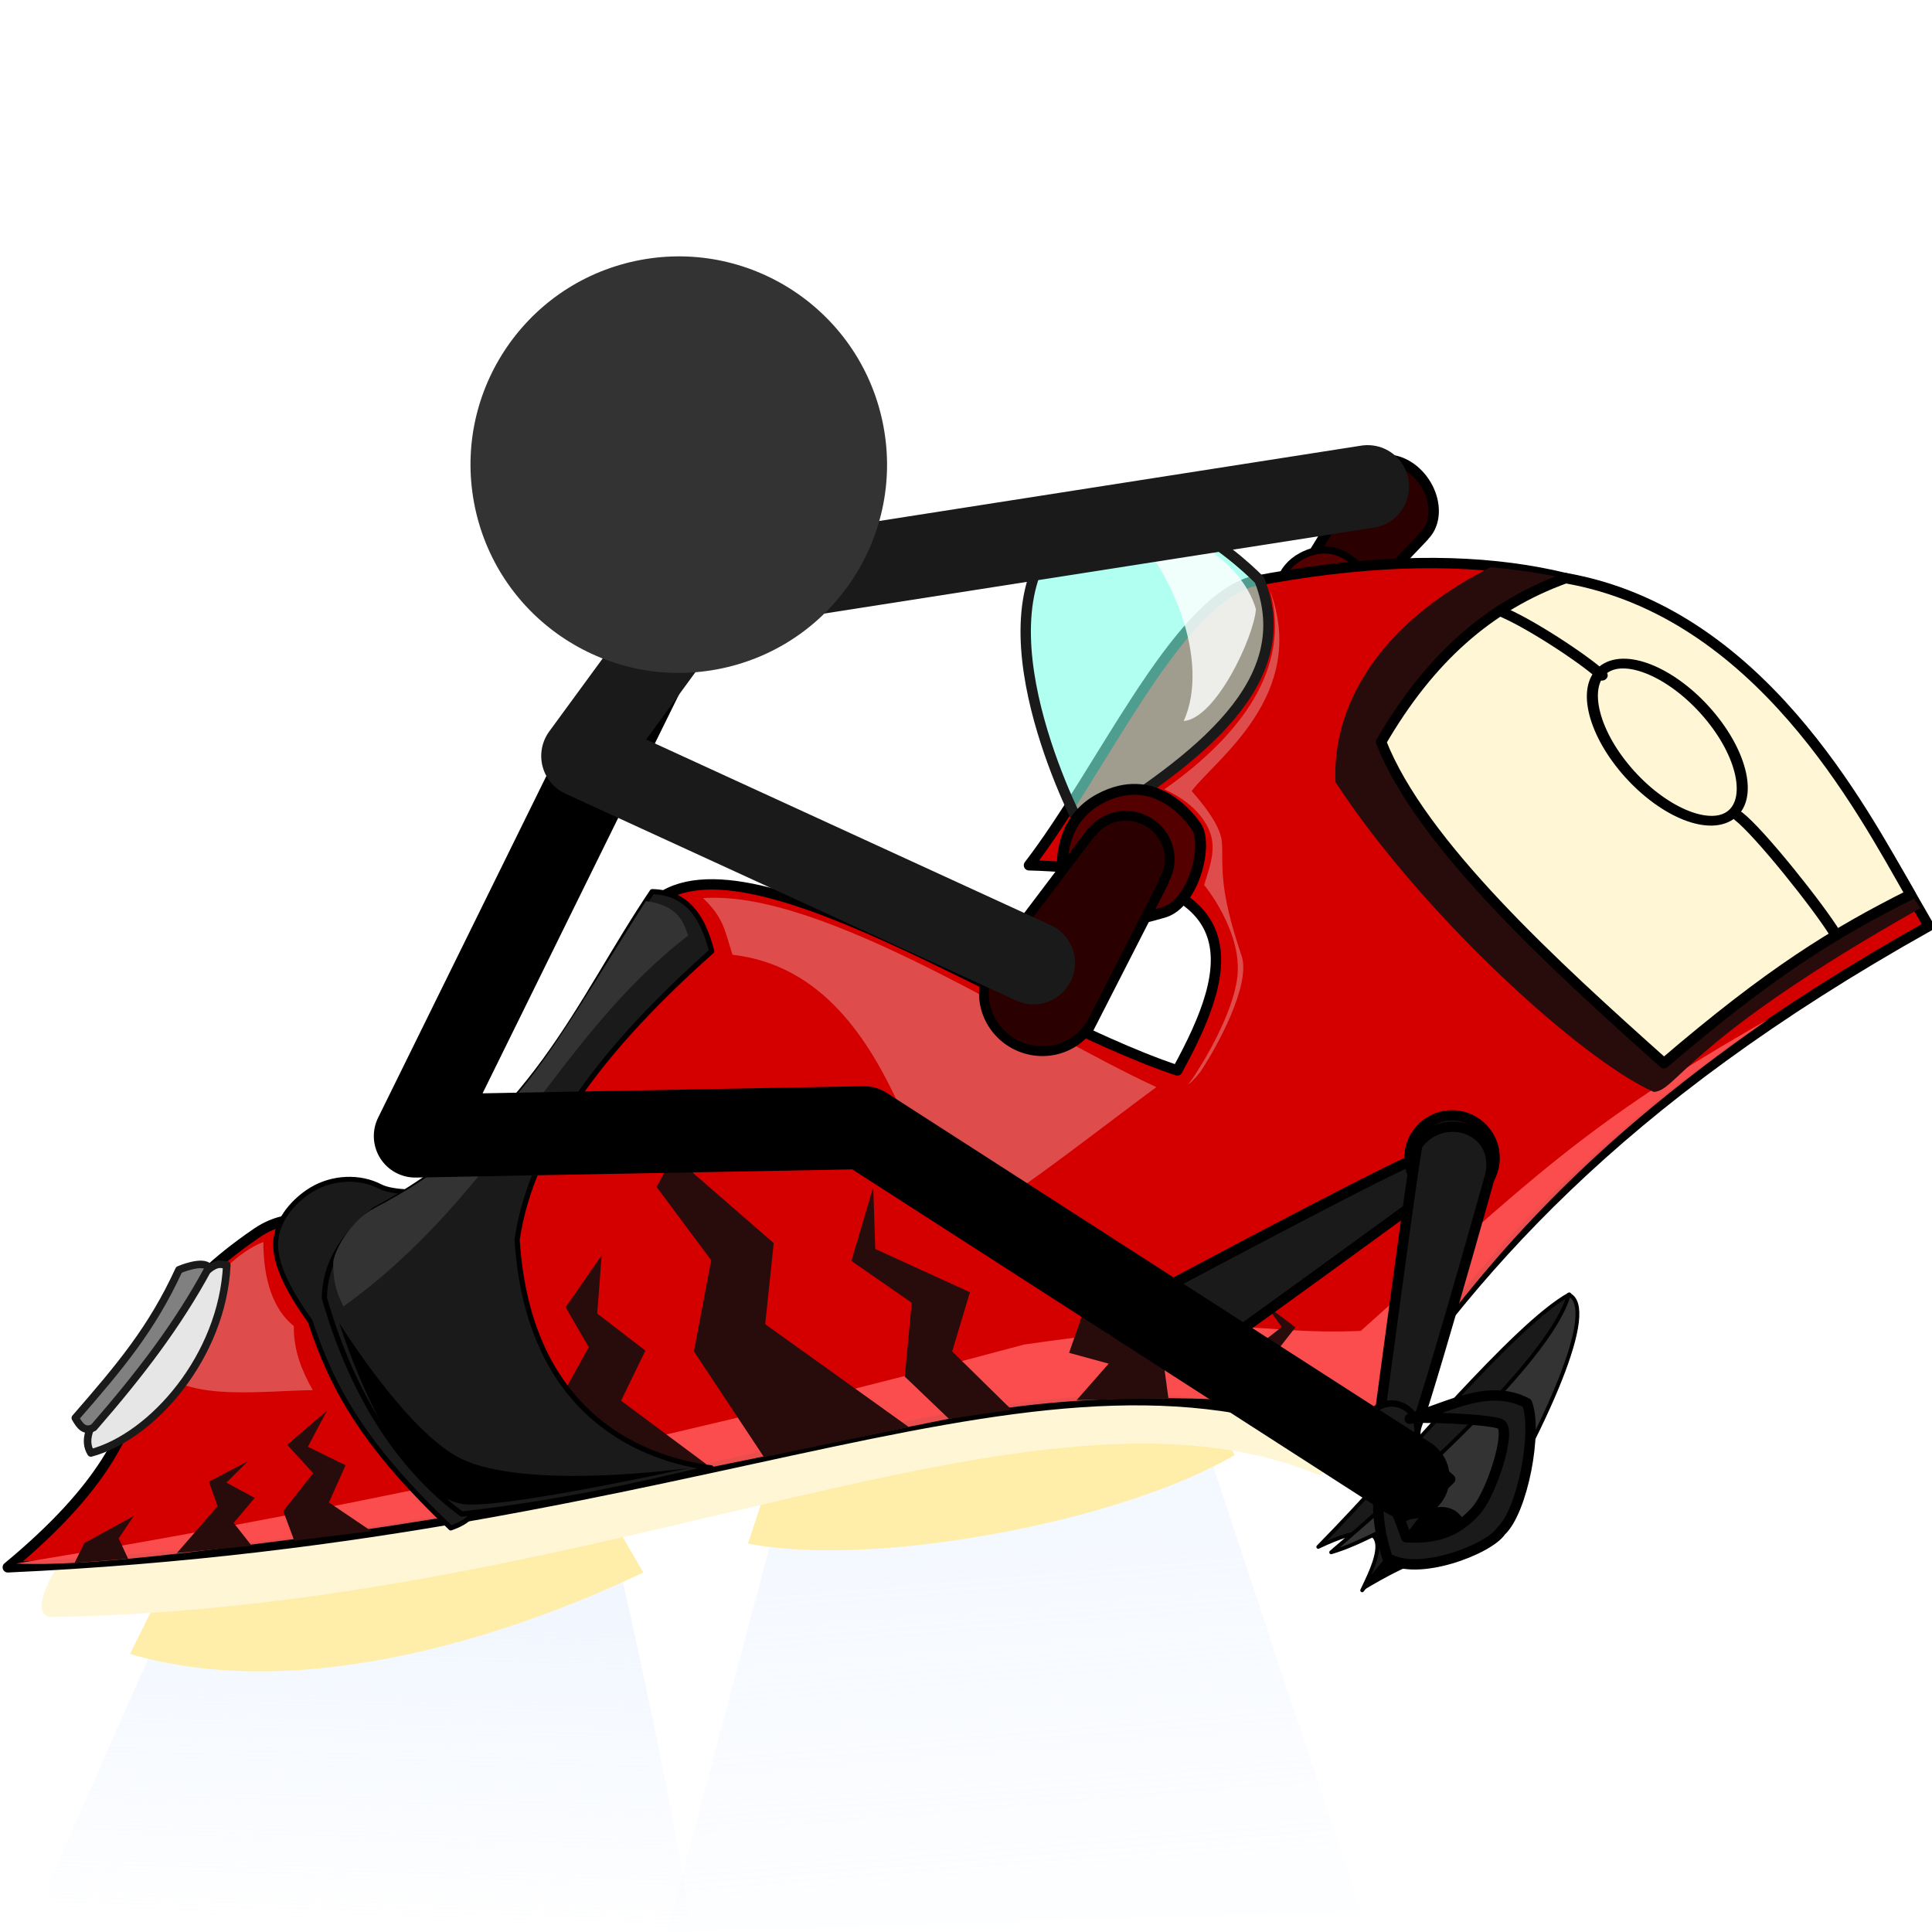 <?xml version="1.0" encoding="UTF-8" standalone="no"?>
<!-- Created with Inkscape (http://www.inkscape.org/) -->

<svg
   xmlns:dc="http://purl.org/dc/elements/1.1/"
   xmlns:cc="http://creativecommons.org/ns#"
   xmlns:rdf="http://www.w3.org/1999/02/22-rdf-syntax-ns#"
   xmlns:svg="http://www.w3.org/2000/svg"
   xmlns="http://www.w3.org/2000/svg"
   xmlns:xlink="http://www.w3.org/1999/xlink"
   xmlns:sodipodi="http://sodipodi.sourceforge.net/DTD/sodipodi-0.dtd"
   xmlns:inkscape="http://www.inkscape.org/namespaces/inkscape"
   width="256"
   height="256"
   viewBox="0 0 256 256"
   id="svg3723"
   version="1.1"
   inkscape:version="0.91 r"
   sodipodi:docname="bike.svg"
   inkscape:export-filename="/home/pgears/Documentos/1GAM/Planet-Rider/design/bike/bike.png"
   inkscape:export-xdpi="90"
   inkscape:export-ydpi="90">
  <defs
     id="defs3725">
    <linearGradient
       inkscape:collect="always"
       id="linearGradient4214">
      <stop
         style="stop-color:#d5e5ff;stop-opacity:0.266"
         offset="0"
         id="stop4216" />
      <stop
         style="stop-color:#d5e5ff;stop-opacity:0.039"
         offset="1"
         id="stop4218" />
    </linearGradient>
    <linearGradient
       inkscape:collect="always"
       id="linearGradient4206">
      <stop
         style="stop-color:#d5e5ff;stop-opacity:0.31"
         offset="0"
         id="stop4208" />
      <stop
         style="stop-color:#d5e5ff;stop-opacity:0;"
         offset="1"
         id="stop4210" />
    </linearGradient>
    <linearGradient
       inkscape:collect="always"
       xlink:href="#linearGradient4206"
       id="linearGradient4212"
       x1="50.594"
       y1="1011.243"
       x2="49.467"
       y2="1051.958"
       gradientUnits="userSpaceOnUse" />
    <linearGradient
       inkscape:collect="always"
       xlink:href="#linearGradient4214"
       id="linearGradient4220"
       x1="131.245"
       y1="997.685"
       x2="135.312"
       y2="1046.257"
       gradientUnits="userSpaceOnUse" />
  </defs>
  <sodipodi:namedview
     id="base"
     pagecolor="#ffffff"
     bordercolor="#666666"
     borderopacity="1.0"
     inkscape:pageopacity="0.0"
     inkscape:pageshadow="2"
     inkscape:zoom="1.979899"
     inkscape:cx="134.18139"
     inkscape:cy="98.284811"
     inkscape:document-units="px"
     inkscape:current-layer="layer1"
     showgrid="false"
     units="px"
     inkscape:window-width="1365"
     inkscape:window-height="715"
     inkscape:window-x="1"
     inkscape:window-y="0"
     inkscape:window-maximized="1" />
  <g
     inkscape:label="Capa 1"
     inkscape:groupmode="layer"
     id="layer1"
     transform="translate(0,-796.362)">
    <g
       id="g4210"
       inkscape:transform-center-x="74.751288"
       inkscape:transform-center-y="-17.67767"
       style="display:none">
      <path
         sodipodi:nodetypes="cccccccccccscccc"
         inkscape:connector-curvature="0"
         id="path4206"
         d="m 23.389,966.785 -21.192,-29.573 5.054,15.32 -34.921,-29.688 7.01,17.052 -49.987,-14.673 23.97,25.361 -89.394,-13.012 69.246,21.998 -25.563,5.19 45.308,9.591 c 0,0 -25.006,8.74 -22.978,9.326 2.028,0.587 56.656,-0.269 56.656,-0.269 l -11.217,6.584 36.268,-7.359 z"
         style="opacity:1;fill:#ffd42a;fill-opacity:0.911;fill-rule:nonzero;stroke:none;stroke-width:1;stroke-linecap:round;stroke-linejoin:round;stroke-miterlimit:4;stroke-dasharray:none;stroke-dashoffset:0;stroke-opacity:1" />
      <path
         style="opacity:1;fill:#ffeeaa;fill-opacity:0.911;fill-rule:nonzero;stroke:none;stroke-width:1;stroke-linecap:round;stroke-linejoin:round;stroke-miterlimit:4;stroke-dasharray:none;stroke-dashoffset:0;stroke-opacity:1"
         d="m 21.369,967.476 -15.956,-22.9 3.805,11.863 -26.293,-22.989 5.278,13.204 -37.637,-11.362 18.048,19.638 -67.309,-10.076 52.138,17.034 -19.247,4.019 34.114,7.427 c 0,0 -18.828,6.768 -17.301,7.222 1.527,0.454 42.658,-0.209 42.658,-0.209 l -8.446,5.098 27.308,-5.699 z"
         id="path4208"
         inkscape:connector-curvature="0"
         sodipodi:nodetypes="cccccccccccscccc" />
    </g>
    <path
       style="opacity:1;fill:url(#linearGradient4212);fill-opacity:1;fill-rule:nonzero;stroke:none;stroke-width:4;stroke-linecap:round;stroke-linejoin:round;stroke-miterlimit:4;stroke-dasharray:none;stroke-dashoffset:0;stroke-opacity:1"
       d="m 19.698,1015.997 c 0,0 -13.132,29.547 -13.385,30.557 -0.779,23.122 83.257,15.508 85.105,9.091 1.768,-3.03 -9.344,-51.77 -9.344,-51.77 z"
       id="path3398"
       inkscape:connector-curvature="0"
       sodipodi:nodetypes="ccccc" />
    <path
       style="opacity:1;fill:url(#linearGradient4220);fill-opacity:1;fill-rule:nonzero;stroke:none;stroke-width:4;stroke-linecap:round;stroke-linejoin:round;stroke-miterlimit:4;stroke-dasharray:none;stroke-dashoffset:0;stroke-opacity:1"
       d="m 102.025,1001.097 -13.637,51.265 91.924,-2.778 -20.203,-60.862 z"
       id="path4200"
       inkscape:connector-curvature="0" />
    <g
       id="g4764"
       transform="matrix(0.672,-0.143,0.143,0.672,-283.696,453.87)"
       inkscape:export-xdpi="90"
       inkscape:export-ydpi="90">
      <g
         transform="matrix(0.998,-0.058,0.058,0.998,39.803,-22.891)"
         id="g4394">
        <path
           inkscape:connector-curvature="0"
           id="circle4212"
           d="m 458.393,766.837 a 8.598,6.698 72.268 0 0 -2.801,0.832 l -0.043,-0.09 -0.648,0.607 a 8.598,6.698 72.268 0 0 -0.299,0.281 l -13.832,12.963 0.047,0.09 a 6.448,5.023 72.268 0 0 -1.854,3.227 6.448,5.023 72.268 0 0 3.918,8.174 6.448,5.023 72.268 0 0 3.896,-0.135 l 0.031,0.06 16.07,-9.682 -0.021,-0.045 a 8.598,6.698 72.268 0 0 3.301,-4.828 8.598,6.698 72.268 0 0 -5.225,-10.898 8.598,6.698 72.268 0 0 -2.541,-0.557 z"
           style="opacity:1;fill:#2b0000;fill-opacity:1;fill-rule:nonzero;stroke:#000000;stroke-width:2;stroke-linecap:round;stroke-linejoin:round;stroke-miterlimit:4;stroke-dasharray:none;stroke-dashoffset:0;stroke-opacity:1" />
        <path
           sodipodi:nodetypes="sssss"
           inkscape:connector-curvature="0"
           id="path4386"
           d="m 439.085,780.61 c 7.7,-1.762 10.461,5.186 10.975,6.659 0.923,2.648 -2.922,9.436 -6.905,9.495 -8.581,0.126 -12.102,-0.943 -11.468,-6.535 0.49,-4.322 2.587,-8.517 7.399,-9.618 z"
           style="opacity:1;fill:#550000;fill-opacity:1;fill-rule:nonzero;stroke:#000000;stroke-width:1.381;stroke-linecap:round;stroke-linejoin:round;stroke-miterlimit:4;stroke-dasharray:none;stroke-dashoffset:0;stroke-opacity:1" />
      </g>
      <path
         sodipodi:nodetypes="ccccc"
         inkscape:connector-curvature="0"
         id="path4323"
         d="m 276.525,867.761 -18.277,22.975 c 30.903,16.733 74.181,11.5 100.108,5.242 l -9.874,-30.128 z"
         style="opacity:1;fill:#ffeeaa;fill-opacity:1;fill-rule:nonzero;stroke:none;stroke-width:2;stroke-linecap:round;stroke-linejoin:round;stroke-miterlimit:4;stroke-dasharray:none;stroke-dashoffset:0;stroke-opacity:1" />
      <path
         style="opacity:1;fill:#ffeeaa;fill-opacity:1;fill-rule:nonzero;stroke:none;stroke-width:2;stroke-linecap:round;stroke-linejoin:round;stroke-miterlimit:4;stroke-dasharray:none;stroke-dashoffset:0;stroke-opacity:1"
         d="m 395.094,867.63 -15.846,27.099 c 22.789,9.716 71.179,10.884 95.383,2.829 l -11.348,-34.448 z"
         id="path4325"
         inkscape:connector-curvature="0"
         sodipodi:nodetypes="ccccc" />
      <path
         sodipodi:nodetypes="csccc"
         inkscape:connector-curvature="0"
         id="path4327"
         d="m 256.462,864.922 c -10.061,5.88 -16.02,14.829 -11.45,15.721 105.766,20.632 195.93,-9.408 244.498,23.952 3.917,1.521 3.469,-16.171 5.573,-25.109 z"
         style="opacity:1;fill:#fff6d5;fill-opacity:1;fill-rule:nonzero;stroke:none;stroke-width:6;stroke-linecap:round;stroke-linejoin:round;stroke-miterlimit:4;stroke-dasharray:none;stroke-dashoffset:0;stroke-opacity:1" />
      <path
         sodipodi:nodetypes="csscccccc"
         inkscape:connector-curvature="0"
         id="path3355"
         d="m 238.678,869.497 c 43.892,-22.995 23.043,-37.653 60.355,-53.06 17.626,-7.278 23.768,24.12 84.775,-43.578 17.883,-19.844 64.704,31.804 95.43,49.846 15.124,-17.546 23.064,-34.212 -19.748,-44.651 17.537,-14.926 37.701,-43.066 53.235,-44.569 86.325,1.693 99.623,47.269 114.069,92.154 -66.108,20.5 -100.864,46.943 -128.769,74.684 -53.981,-38.596 -123.466,-8.305 -259.349,-30.827 z"
         style="opacity:1;fill:#d40000;fill-opacity:1;fill-rule:nonzero;stroke:#000000;stroke-width:2;stroke-linecap:butt;stroke-linejoin:round;stroke-miterlimit:4;stroke-dasharray:none;stroke-dashoffset:0;stroke-opacity:1" />
      <path
         style="opacity:1;fill:#ff5555;fill-opacity:0.911;fill-rule:nonzero;stroke:none;stroke-width:1;stroke-linecap:round;stroke-linejoin:round;stroke-miterlimit:4;stroke-dasharray:none;stroke-dashoffset:0;stroke-opacity:1"
         d="m 240.393,869.122 c 72.517,3.364 137.701,2.424 198.9,-0.854 45.025,2.987 42.731,7.292 64.097,10.938 38.042,-21.703 50.614,-30.152 89.571,-42.481 -42.095,17.635 -65.639,36.054 -89.247,58.49 -22.643,-7.189 -45.519,-14.056 -72.094,-15.822 -44.888,-0.786 -91.299,0.064 -133.71,-3.385 -21.452,-1.791 -43.933,-3.355 -57.518,-6.885 z"
         id="path4214"
         inkscape:connector-curvature="0"
         sodipodi:nodetypes="cccccccc" />
      <path
         sodipodi:nodetypes="ccccc"
         inkscape:connector-curvature="0"
         id="path4559"
         d="m 558.544,740.353 c -24.226,6.437 -35.603,20.447 -37.89,34.318 11.054,28.611 35.318,62.329 47.589,71.213 4.411,0.785 8.053,-8.419 57.676,-23.963 -11.977,-30.131 -15.477,-65.54 -67.375,-81.568 z"
         style="opacity:1;fill:#280b0b;fill-opacity:1;fill-rule:nonzero;stroke:none;stroke-width:2;stroke-linecap:round;stroke-linejoin:round;stroke-miterlimit:4;stroke-dasharray:none;stroke-dashoffset:0;stroke-opacity:1" />
      <path
         sodipodi:nodetypes="ccccccccc"
         inkscape:connector-curvature="0"
         id="path4557"
         d="m 473.904,887.284 9.147,-3.69 -2.65,-4.274 8.242,-4.017 -2.041,-4.688 4.606,5.299 -4.223,3.532 4.652,3.905 -2.785,10.911"
         style="opacity:1;fill:#280b0b;fill-opacity:1;fill-rule:nonzero;stroke:none;stroke-width:2;stroke-linecap:round;stroke-linejoin:round;stroke-miterlimit:4;stroke-dasharray:none;stroke-dashoffset:0;stroke-opacity:1" />
      <path
         sodipodi:nodetypes="ccccc"
         inkscape:connector-curvature="0"
         id="path4159"
         d="m 572.265,745.433 c -15.695,2.165 -28.97,9.781 -41.394,23.495 3.474,20.947 23.824,49.251 40.453,71.967 23.597,-12.828 37.206,-17.747 53.299,-21.927 -5.824,-18.114 -17.267,-59.381 -52.358,-73.535 z"
         style="opacity:1;fill:#fff6d5;fill-opacity:1;fill-rule:nonzero;stroke:#000000;stroke-width:2;stroke-linecap:butt;stroke-linejoin:round;stroke-miterlimit:4;stroke-dasharray:none;stroke-dashoffset:0;stroke-opacity:1" />
      <g
         style="fill:#fff6d5"
         transform="matrix(1.578,-0.034,0.029,1.37,-226.88,-337.647)"
         id="g4248">
        <ellipse
           style="opacity:1;fill:#fff6d5;fill-opacity:1;fill-rule:nonzero;stroke:#000000;stroke-width:1.36;stroke-linecap:butt;stroke-linejoin:round;stroke-miterlimit:4;stroke-dasharray:none;stroke-dashoffset:0;stroke-opacity:1"
           id="path4157"
           cx="116.499"
           cy="960.711"
           rx="6.205"
           ry="13.237"
           transform="matrix(0.912,-0.409,0.409,0.912,0,0)" />
        <path
           style="opacity:1;fill:#fff6d5;fill-opacity:1;fill-rule:nonzero;stroke:#000000;stroke-width:1.36;stroke-linecap:round;stroke-linejoin:round;stroke-miterlimit:4;stroke-dasharray:none;stroke-dashoffset:0;stroke-opacity:1"
           d="m 482.866,805.107 c 2.961,2.331 8.709,9.278 10.42,12.213"
           id="path4167"
           inkscape:connector-curvature="0"
           sodipodi:nodetypes="cc" />
        <path
           style="opacity:1;fill:#fff6d5;fill-opacity:1;fill-rule:nonzero;stroke:#000000;stroke-width:1.36;stroke-linecap:round;stroke-linejoin:round;stroke-miterlimit:4;stroke-dasharray:none;stroke-dashoffset:0;stroke-opacity:1"
           d="m 505.572,840.957 c 2.038,2.87 7.037,15.051 8.206,19.178"
           id="path4169"
           inkscape:connector-curvature="0"
           sodipodi:nodetypes="cc" />
      </g>
      <path
         sodipodi:nodetypes="cssscccc"
         inkscape:connector-curvature="0"
         id="path4364"
         d="m 305.602,835.256 c -2.452,-5.705 -4.758,-12.276 -3.153,-16.941 1.615,-4.696 6.395,-7.093 8.766,-7.896 4.403,-1.492 9.557,-0.653 13.032,2.219 2.124,1.756 7.922,2.762 7.922,2.762 l -0.817,60.571 c -3.062,1.47 -2.426,3.229 -7.538,3.893 -12.945,-18.877 -16.718,-30.831 -18.212,-44.607 z"
         style="opacity:1;fill:#1a1a1a;fill-opacity:1;fill-rule:nonzero;stroke:#000000;stroke-width:0.948;stroke-linecap:round;stroke-linejoin:round;stroke-miterlimit:4;stroke-dasharray:none;stroke-dashoffset:0;stroke-opacity:1" />
      <path
         inkscape:connector-curvature="0"
         id="path4376"
         d="m 374.594,878.09 -13.537,-15.408 6.594,-8.475 -7.598,-8.921 3.171,-10.807 -8.877,8.354 2.764,8.441 -9.013,10.385 7.069,17.299"
         style="opacity:1;fill:#280b0b;fill-opacity:1;fill-rule:nonzero;stroke:none;stroke-width:1;stroke-linecap:round;stroke-linejoin:round;stroke-miterlimit:4;stroke-dasharray:none;stroke-dashoffset:0;stroke-opacity:1" />
      <path
         sodipodi:nodetypes="cccccccc"
         inkscape:connector-curvature="0"
         id="path4362"
         d="m 322.207,816.741 c 33.366,-9.56 46.478,-30.801 65.152,-48.834 6.631,1.572 8.549,6.939 8.835,13.621 -23.633,13.429 -41.581,28.447 -48.288,46.609 -5.056,34.39 15.833,46.809 27.437,50.825 -15.024,0.375 -30.464,0.488 -48.906,-1.292 -7.2,-8.128 -15.593,-22.426 -17.232,-46.332 1.452,-5.943 5.25,-10.669 13.001,-14.597 z"
         style="opacity:1;fill:#1a1a1a;fill-opacity:1;fill-rule:nonzero;stroke:#000000;stroke-width:1;stroke-linecap:round;stroke-linejoin:round;stroke-miterlimit:4;stroke-dasharray:none;stroke-dashoffset:0;stroke-opacity:1" />
      <path
         sodipodi:nodetypes="ccccsc"
         inkscape:connector-curvature="0"
         id="path4366"
         d="m 312.309,825.003 c -0.981,4.588 -0.346,6.557 0.147,8.756 33.882,-14.825 51.24,-42.487 79.936,-56.126 -0.387,-2.631 -0.57,-6.062 -6.618,-8.204 -25.244,25.673 -35.144,39.084 -63.617,47.06 -4.839,1.355 -9.135,6.268 -9.848,8.514 z"
         style="opacity:1;fill:#333333;fill-opacity:1;fill-rule:nonzero;stroke:none;stroke-width:1;stroke-linecap:round;stroke-linejoin:round;stroke-miterlimit:4;stroke-dasharray:none;stroke-dashoffset:0;stroke-opacity:1" />
      <path
         sodipodi:nodetypes="cscsc"
         inkscape:connector-curvature="0"
         id="path4368"
         d="m 311.017,836.704 c 0,0 2.892,33.231 15.664,38.984 6.098,2.746 44.407,2.416 44.407,2.416 0,0 -31.472,-2.204 -42.573,-10.928 -9.172,-7.209 -17.499,-30.471 -17.499,-30.471 z"
         style="opacity:1;fill:#000000;fill-opacity:1;fill-rule:nonzero;stroke:none;stroke-width:1;stroke-linecap:round;stroke-linejoin:round;stroke-miterlimit:4;stroke-dasharray:none;stroke-dashoffset:0;stroke-opacity:1" />
      <path
         inkscape:connector-curvature="0"
         id="path4374"
         d="m 422.174,879.263 -6.633,-9.736 4.271,-13.653 -9.702,-10.317 7.088,-13.057 -2.104,11.757 16.121,11.971 -5.721,10.448 8.868,13.401"
         style="opacity:1;fill:#280b0b;fill-opacity:1;fill-rule:nonzero;stroke:none;stroke-width:1;stroke-linecap:round;stroke-linejoin:round;stroke-miterlimit:4;stroke-dasharray:none;stroke-dashoffset:0;stroke-opacity:1" />
      <path
         sodipodi:nodetypes="ccscc"
         inkscape:connector-curvature="0"
         id="path4370"
         d="m 396.691,771.17 c 3.065,4.461 2.804,6.893 3.279,11.861 33.196,11.149 23.252,64.199 34.843,59.696 14.624,-5.681 26.216,-11.531 39.803,-17.712 -21.109,-15.768 -54.873,-50.679 -77.925,-53.845 z"
         style="opacity:1;fill:#f4d7d7;fill-opacity:0.353;fill-rule:nonzero;stroke:none;stroke-width:1;stroke-linecap:round;stroke-linejoin:round;stroke-miterlimit:4;stroke-dasharray:none;stroke-dashoffset:0;stroke-opacity:1" />
      <path
         sodipodi:nodetypes="ccccccccc"
         inkscape:connector-curvature="0"
         id="path4372"
         d="m 385.749,879.073 -8.974,-22.775 6.918,-16.497 -7.364,-16.031 12.075,-13.933 -4.628,12.788 12.397,16.456 -4.861,14.948 22.956,25.17"
         style="opacity:1;fill:#280b0b;fill-opacity:1;fill-rule:nonzero;stroke:none;stroke-width:1;stroke-linecap:round;stroke-linejoin:round;stroke-miterlimit:4;stroke-dasharray:none;stroke-dashoffset:0;stroke-opacity:1" />
      <path
         inkscape:connector-curvature="0"
         id="path4378"
         d="m 308.706,877.262 -6.85,-7.117 4.642,-6.349 -6.37,-4.999 5.019,-6.013 -8.845,4.803 3.768,6.401 -7.169,5.959 0.885,6.03"
         style="opacity:1;fill:#280b0b;fill-opacity:1;fill-rule:nonzero;stroke:none;stroke-width:1;stroke-linecap:round;stroke-linejoin:round;stroke-miterlimit:4;stroke-dasharray:none;stroke-dashoffset:0;stroke-opacity:1" />
      <path
         sodipodi:nodetypes="cccccccc"
         inkscape:connector-curvature="0"
         id="path4380"
         d="m 285.551,875.221 -2.482,-5.044 4.964,-3.864 -4.704,-4.021 4.827,-3.14 -8.098,2.256 0.645,4.971 -9.556,7.214"
         style="opacity:1;fill:#280b0b;fill-opacity:1;fill-rule:nonzero;stroke:none;stroke-width:1;stroke-linecap:round;stroke-linejoin:round;stroke-miterlimit:4;stroke-dasharray:none;stroke-dashoffset:0;stroke-opacity:1" />
      <path
         inkscape:connector-curvature="0"
         id="path4382"
         d="m 261.72,872.723 -0.96,-4.237 3.727,-3.614 -10.374,3.103 -2.667,3.374"
         style="opacity:1;fill:#280b0b;fill-opacity:1;fill-rule:nonzero;stroke:none;stroke-width:1;stroke-linecap:round;stroke-linejoin:round;stroke-miterlimit:4;stroke-dasharray:none;stroke-dashoffset:0;stroke-opacity:1" />
      <g
         transform="matrix(0.998,-0.058,0.058,0.998,39.803,-22.891)"
         id="g4687">
        <path
           style="opacity:1;fill:#80ffe6;fill-opacity:0.616;fill-rule:nonzero;stroke:#1a1a1a;stroke-width:2;stroke-linecap:round;stroke-linejoin:round;stroke-miterlimit:4;stroke-dasharray:none;stroke-dashoffset:0;stroke-opacity:1"
           d="m 384.363,820.532 c 25.638,-7.589 47.962,-16.757 45.709,-37.628 0,0 -16.853,-31.157 -36.113,-17.93 -19.26,13.227 -9.596,55.558 -9.596,55.558 z"
           id="path4246"
           inkscape:connector-curvature="0"
           sodipodi:nodetypes="cczc" />
        <path
           style="opacity:1;fill:#ffffff;fill-opacity:0.813;fill-rule:nonzero;stroke:none;stroke-width:2;stroke-linecap:round;stroke-linejoin:round;stroke-miterlimit:4;stroke-dasharray:none;stroke-dashoffset:0;stroke-opacity:1"
           d="m 407.338,764.421 c 10.587,4.076 20.387,13.477 20.59,23.725 -1.865,5.152 -13.004,18.274 -19.142,17.121 8.052,-9.809 5.755,-29.34 -1.447,-40.846 z"
           id="path4388"
           inkscape:connector-curvature="0"
           sodipodi:nodetypes="cccc" />
      </g>
      <g
         transform="matrix(0.998,-0.058,0.058,0.998,39.803,-22.891)"
         id="g4390">
        <path
           style="opacity:1;fill:#550000;fill-opacity:1;fill-rule:nonzero;stroke:#000000;stroke-width:2.086;stroke-linecap:round;stroke-linejoin:round;stroke-miterlimit:4;stroke-dasharray:none;stroke-dashoffset:0;stroke-opacity:1"
           d="m 389.162,815.449 c 11.628,-2.661 15.797,7.831 16.573,10.055 1.394,3.999 -4.412,14.25 -10.428,14.338 -12.958,0.191 -18.276,-1.424 -17.318,-9.869 0.74,-6.526 3.907,-12.862 11.173,-14.524 z"
           id="path4384"
           inkscape:connector-curvature="0"
           sodipodi:nodetypes="sssss" />
        <path
           inkscape:connector-curvature="0"
           id="path4197"
           d="m 390.719,819.647 a 8.371,8.196 40.873 0 0 -4.698,1.646 l -0.059,-0.068 -24.034,18.474 0.039,0.053 a 11.162,10.928 40.873 0 0 -4.568,7.532 11.162,10.928 40.873 0 0 9.63,12.49 11.162,10.928 40.873 0 0 8.371,-2.266 l 0.079,0.104 0.944,-1.035 a 11.162,10.928 40.873 0 0 0.429,-0.468 l 20.088,-22.002 -0.085,-0.101 a 8.371,8.196 40.873 0 0 2.501,-4.909 8.371,8.196 40.873 0 0 -7.222,-9.368 8.371,8.196 40.873 0 0 -1.415,-0.082 z"
           style="opacity:1;fill:#2b0000;fill-opacity:1;fill-rule:nonzero;stroke:#000000;stroke-width:1.875;stroke-linecap:round;stroke-linejoin:round;stroke-miterlimit:4;stroke-dasharray:none;stroke-dashoffset:0;stroke-opacity:1" />
      </g>
      <g
         transform="matrix(0.691,-0.723,0.723,0.691,-452.809,510.655)"
         inkscape:transform-center-y="25.17624"
         inkscape:transform-center-x="-31.516939"
         id="g4475">
        <circle
           style="opacity:1;fill:#1a1a1a;fill-opacity:1;fill-rule:nonzero;stroke:#000000;stroke-width:2;stroke-linecap:round;stroke-linejoin:round;stroke-miterlimit:4;stroke-dasharray:none;stroke-dashoffset:0;stroke-opacity:1"
           id="path4447"
           cx="-130.545"
           cy="982.817"
           r="7.679"
           transform="matrix(0.866,-0.5,0.5,0.866,0,0)" />
        <path
           style="opacity:1;fill:#1a1a1a;fill-opacity:1;fill-rule:nonzero;stroke:#000000;stroke-width:2;stroke-linecap:round;stroke-linejoin:round;stroke-miterlimit:4;stroke-dasharray:none;stroke-dashoffset:0;stroke-opacity:1"
           d="m 374.327,922.659 c 1.333,0.88 50.949,21.103 50.949,21.103 0,0 4.234,-4.094 3.829,-5.51 -0.405,-1.416 -45.751,-27.815 -45.751,-27.815 -8.445,-4.092 -14.311,6.032 -9.027,12.222 z"
           id="path4449"
           inkscape:connector-curvature="0"
           sodipodi:nodetypes="ccscc"
           inkscape:transform-center-x="-21.417144"
           inkscape:transform-center-y="9.2710869" />
        <circle
           style="opacity:1;fill:#1a1a1a;fill-opacity:1;fill-rule:nonzero;stroke:#000000;stroke-width:2;stroke-linecap:round;stroke-linejoin:round;stroke-miterlimit:4;stroke-dasharray:none;stroke-dashoffset:0;stroke-opacity:1"
           id="path4451"
           cx="-97.688"
           cy="1032.817"
           r="8.214"
           transform="matrix(0.866,-0.5,0.5,0.866,0,0)" />
        <g
           transform="matrix(0.951,0.308,-0.308,0.951,311.796,-87.004)"
           inkscape:transform-center-y="37.441459"
           inkscape:transform-center-x="22.069638"
           id="g4484">
          <path
             inkscape:transform-center-y="13.218638"
             inkscape:transform-center-x="17.904957"
             style="opacity:1;fill:#1a1a1a;fill-opacity:1;fill-rule:nonzero;stroke:#000000;stroke-width:2;stroke-linecap:round;stroke-linejoin:round;stroke-miterlimit:4;stroke-dasharray:none;stroke-dashoffset:0;stroke-opacity:1"
             d="m 428.27,937.3 c -1.372,0.817 -41.163,36.698 -41.163,36.698 0,0 1.845,5.594 3.296,5.845 1.451,0.251 44.946,-29.098 44.946,-29.098 7.358,-5.824 0.793,-15.51 -7.079,-13.444 z"
             id="path4453"
             inkscape:connector-curvature="0"
             sodipodi:nodetypes="ccscc" />
          <g
             transform="matrix(0.717,-0.697,0.697,0.717,-570.786,547.58)"
             inkscape:transform-center-y="10.222487"
             inkscape:transform-center-x="-8.4148993"
             id="g4490">
            <circle
               transform="matrix(0.866,-0.5,0.5,0.866,0,0)"
               r="5.029"
               cy="1040.184"
               cx="-150.625"
               id="circle4455"
               style="opacity:1;fill:#1a1a1a;fill-opacity:1;fill-rule:nonzero;stroke:#000000;stroke-width:1.224;stroke-linecap:round;stroke-linejoin:round;stroke-miterlimit:4;stroke-dasharray:none;stroke-dashoffset:0;stroke-opacity:1" />
            <g
               transform="matrix(0.458,0.572,-0.572,0.458,743.64,347.99)"
               id="g4428">
              <path
                 style="opacity:1;fill:none;fill-opacity:1;fill-rule:nonzero;stroke:#000000;stroke-width:6;stroke-linecap:round;stroke-linejoin:round;stroke-miterlimit:4;stroke-dasharray:none;stroke-dashoffset:0;stroke-opacity:1"
                 d="m 366.101,914.431 c -0.324,0.484 -2.244,6.241 -2.244,6.241 l 7.745,0.215 -2.375,7.05"
                 id="path4304"
                 inkscape:connector-curvature="0"
                 sodipodi:nodetypes="cccc" />
              <path
                 style="opacity:1;fill:#1a1a1a;fill-opacity:1;fill-rule:nonzero;stroke:#000000;stroke-width:1;stroke-linecap:round;stroke-linejoin:round;stroke-miterlimit:4;stroke-dasharray:none;stroke-dashoffset:0;stroke-opacity:1"
                 d="m 334.119,928.141 c 31.033,-6.71 75.137,-20.625 91.73,-19.377 -8.223,22.08 -58.256,23.709 -88.329,35.28 4.686,-2.934 22.645,-12.425 -3.401,-15.904 z"
                 id="path4220"
                 inkscape:connector-curvature="0"
                 sodipodi:nodetypes="cccc" />
              <g
                 id="g4275"
                 transform="matrix(0.982,-0.187,0.187,0.982,-96.486,98.502)">
                <path
                   style="opacity:1;fill:#333333;fill-opacity:1;fill-rule:nonzero;stroke:#333333;stroke-width:2;stroke-linecap:round;stroke-linejoin:round;stroke-miterlimit:4;stroke-dasharray:none;stroke-dashoffset:0;stroke-opacity:1"
                   d="m 322.395,909.589 1.208,2.02"
                   id="path4255"
                   inkscape:connector-curvature="0"
                   sodipodi:nodetypes="cc" />
                <path
                   sodipodi:nodetypes="cc"
                   inkscape:connector-curvature="0"
                   id="path4257"
                   d="m 325.986,909.349 1.208,2.02"
                   style="opacity:1;fill:#333333;fill-opacity:1;fill-rule:nonzero;stroke:#333333;stroke-width:2;stroke-linecap:round;stroke-linejoin:round;stroke-miterlimit:4;stroke-dasharray:none;stroke-dashoffset:0;stroke-opacity:1" />
                <path
                   style="opacity:1;fill:#333333;fill-opacity:1;fill-rule:nonzero;stroke:#333333;stroke-width:2;stroke-linecap:round;stroke-linejoin:round;stroke-miterlimit:4;stroke-dasharray:none;stroke-dashoffset:0;stroke-opacity:1"
                   d="m 330.047,909.798 0.748,1.077"
                   id="path4259"
                   inkscape:connector-curvature="0"
                   sodipodi:nodetypes="cc" />
                <path
                   sodipodi:nodetypes="cc"
                   inkscape:connector-curvature="0"
                   id="path4261"
                   d="m 318.636,910.097 1.208,2.02"
                   style="opacity:1;fill:#333333;fill-opacity:1;fill-rule:nonzero;stroke:#333333;stroke-width:2;stroke-linecap:round;stroke-linejoin:round;stroke-miterlimit:4;stroke-dasharray:none;stroke-dashoffset:0;stroke-opacity:1" />
                <path
                   style="opacity:1;fill:#333333;fill-opacity:1;fill-rule:nonzero;stroke:#333333;stroke-width:2;stroke-linecap:round;stroke-linejoin:round;stroke-miterlimit:4;stroke-dasharray:none;stroke-dashoffset:0;stroke-opacity:1"
                   d="m 314.085,910.228 1.208,2.02"
                   id="path4263"
                   inkscape:connector-curvature="0"
                   sodipodi:nodetypes="cc" />
                <path
                   sodipodi:nodetypes="cc"
                   inkscape:connector-curvature="0"
                   id="path4265"
                   d="m 309.644,910.16 1.208,2.02"
                   style="opacity:1;fill:#333333;fill-opacity:1;fill-rule:nonzero;stroke:#333333;stroke-width:2;stroke-linecap:round;stroke-linejoin:round;stroke-miterlimit:4;stroke-dasharray:none;stroke-dashoffset:0;stroke-opacity:1" />
                <path
                   style="opacity:1;fill:#333333;fill-opacity:1;fill-rule:nonzero;stroke:#333333;stroke-width:2;stroke-linecap:round;stroke-linejoin:round;stroke-miterlimit:4;stroke-dasharray:none;stroke-dashoffset:0;stroke-opacity:1"
                   d="m 304.658,910.392 1.208,2.02"
                   id="path4267"
                   inkscape:connector-curvature="0"
                   sodipodi:nodetypes="cc" />
                <path
                   sodipodi:nodetypes="cc"
                   inkscape:connector-curvature="0"
                   id="path4269"
                   d="m 299.903,910.35 1.208,2.02"
                   style="opacity:1;fill:#333333;fill-opacity:1;fill-rule:nonzero;stroke:#333333;stroke-width:2;stroke-linecap:round;stroke-linejoin:round;stroke-miterlimit:4;stroke-dasharray:none;stroke-dashoffset:0;stroke-opacity:1" />
                <path
                   style="opacity:1;fill:#333333;fill-opacity:1;fill-rule:nonzero;stroke:#333333;stroke-width:2;stroke-linecap:round;stroke-linejoin:round;stroke-miterlimit:4;stroke-dasharray:none;stroke-dashoffset:0;stroke-opacity:1"
                   d="m 294.466,910.493 1.208,2.02"
                   id="path4271"
                   inkscape:connector-curvature="0"
                   sodipodi:nodetypes="cc" />
                <path
                   sodipodi:nodetypes="cc"
                   inkscape:connector-curvature="0"
                   id="path4273"
                   d="m 289.647,910.689 1.033,1.727"
                   style="opacity:1;fill:#333333;fill-opacity:1;fill-rule:nonzero;stroke:#333333;stroke-width:1.71;stroke-linecap:round;stroke-linejoin:round;stroke-miterlimit:4;stroke-dasharray:none;stroke-dashoffset:0;stroke-opacity:1" />
              </g>
              <path
                 sodipodi:nodetypes="cccc"
                 inkscape:connector-curvature="0"
                 id="path4445"
                 d="m 337.448,944.178 c 15.479,0.541 24.925,3.009 29.027,7.16 l 50.156,-34.498 z"
                 style="opacity:1;fill:#000000;fill-opacity:1;fill-rule:nonzero;stroke:none;stroke-width:2.728;stroke-linecap:round;stroke-linejoin:round;stroke-miterlimit:4;stroke-dasharray:none;stroke-dashoffset:0;stroke-opacity:1" />
              <path
                 style="opacity:1;fill:#333333;fill-opacity:1;fill-rule:nonzero;stroke:#000000;stroke-width:1;stroke-linecap:round;stroke-linejoin:round;stroke-miterlimit:4;stroke-dasharray:none;stroke-dashoffset:0;stroke-opacity:1"
                 d="m 336.179,931.192 c 33.11,-4.222 77.24,-11.617 89.517,-22.442 4.614,7.145 -22.963,25.387 -59.143,42.684 11.67,-20.402 -13.39,-15.055 -30.374,-20.242 z"
                 id="path4218"
                 inkscape:connector-curvature="0"
                 sodipodi:nodetypes="cccc" />
            </g>
            <path
               style="opacity:1;fill:#1a1a1a;fill-opacity:1;fill-rule:nonzero;stroke:#000000;stroke-width:2;stroke-linecap:round;stroke-linejoin:round;stroke-miterlimit:4;stroke-dasharray:none;stroke-dashoffset:0;stroke-opacity:1"
               d="m 387.377,976.085 c -1.696,1.492 -9.942,9.047 -9.942,9.047 l 3.759,3.161 8.007,-11.331 z"
               id="path4457"
               inkscape:connector-curvature="0"
               sodipodi:nodetypes="ccccc" />
            <path
               style="opacity:1;fill:#1a1a1a;fill-opacity:1;fill-rule:nonzero;stroke:#000000;stroke-width:2;stroke-linecap:round;stroke-linejoin:round;stroke-miterlimit:4;stroke-dasharray:none;stroke-dashoffset:0;stroke-opacity:1"
               d="m 383.54,974.857 c -5.669,1.212 -9.32,3.836 -14.311,6.046 0.242,6.379 2.341,9.962 6.452,12.976 3.553,2.586 15.65,5.272 16.96,3.206 0.937,-1.478 -0.077,-17.788 -0.589,-17.683 3.067,7.374 8.27,14.679 5.138,22.255 -5.144,2.566 -20.82,1.146 -25.075,-2.685 -3.668,-1.951 -10.365,-15.268 -7.159,-21.304 8.99,-3.842 13.097,-2.609 18.585,-2.812 z"
               id="path4459"
               inkscape:connector-curvature="0"
               sodipodi:nodetypes="cccsccccc" />
          </g>
        </g>
      </g>
      <path
         sodipodi:nodetypes="ccccccccc"
         inkscape:connector-curvature="0"
         id="path4555"
         d="m 447.018,880.86 7.502,-5.591 -7.033,-3.633 6.99,-11.519 -8.291,-6.693 12.157,5.311 -2.81,10.832 9.342,8.28 -0.476,6.325"
         style="opacity:1;fill:#280b0b;fill-opacity:1;fill-rule:nonzero;stroke:none;stroke-width:2;stroke-linecap:round;stroke-linejoin:round;stroke-miterlimit:4;stroke-dasharray:none;stroke-dashoffset:0;stroke-opacity:1" />
      <path
         sodipodi:nodetypes="ccccc"
         inkscape:connector-curvature="0"
         id="path4561"
         d="m 299.942,818.399 c -1.083,5.122 -1.58,12.233 2.376,17.064 -1.043,4.559 -0.279,8.753 0.994,12.844 -9.711,-1.905 -23.046,-2.815 -27.869,-9.522 5.559,-10.875 17.949,-19.515 24.499,-20.385 z"
         style="opacity:1;fill:#f4d7d7;fill-opacity:0.353;fill-rule:nonzero;stroke:none;stroke-width:2;stroke-linecap:round;stroke-linejoin:round;stroke-miterlimit:4;stroke-dasharray:none;stroke-dashoffset:0;stroke-opacity:1" />
      <path
         sodipodi:nodetypes="czcscccsscc"
         inkscape:connector-curvature="0"
         id="path4563"
         d="m 480.778,825.654 c -0.245,0.649 10.967,-10.085 13.615,-18.411 2.648,-8.326 -2.645,-18.44 -2.645,-18.44 1.489,-2.707 3.337,-5.457 3.296,-8.681 -0.028,-2.186 -1.194,-6.758 -6.974,-10.955 16.494,-7.06 28.872,-17.725 27.92,-33.274 3.122,21.237 -16.963,29.606 -22.822,34.679 3.072,5.513 3.94,8.764 3.636,10.915 -0.644,4.558 -2.521,7.905 -0.841,22.188 0.694,5.902 -8.664,16.596 -12.464,20.254 -2.631,2.124 -2.721,1.727 -2.721,1.727 z"
         style="opacity:1;fill:#f4d7d7;fill-opacity:0.353;fill-rule:nonzero;stroke:none;stroke-width:2;stroke-linecap:round;stroke-linejoin:round;stroke-miterlimit:4;stroke-dasharray:none;stroke-dashoffset:0;stroke-opacity:1" />
    </g>
    <g
       id="g4759"
       transform="matrix(0.672,-0.143,0.143,0.672,-283.696,453.87)">
      <path
         sodipodi:nodetypes="cccc"
         inkscape:connector-curvature="0"
         id="path4697"
         d="m 399.728,719.617 -66.87,84.888 85,16.429 88.571,87.857"
         style="opacity:1;fill:none;fill-opacity:1;fill-rule:nonzero;stroke:#000000;stroke-width:16;stroke-linecap:round;stroke-linejoin:round;stroke-miterlimit:4;stroke-dasharray:none;stroke-dashoffset:0;stroke-opacity:1" />
      <path
         sodipodi:nodetypes="cccc"
         inkscape:connector-curvature="0"
         id="path4693"
         d="m 538.571,720.219 -129.366,-7.071 -29.509,26.371 76.732,57.129"
         style="opacity:1;fill:none;fill-opacity:1;fill-rule:nonzero;stroke:#1a1a1a;stroke-width:16;stroke-linecap:round;stroke-linejoin:round;stroke-miterlimit:4;stroke-dasharray:none;stroke-dashoffset:0;stroke-opacity:1" />
      <circle
         r="40.161"
         cy="688.424"
         cx="409.513"
         id="path4691"
         style="opacity:1;fill:#333333;fill-opacity:1;fill-rule:nonzero;stroke:none;stroke-width:2;stroke-linecap:round;stroke-linejoin:round;stroke-miterlimit:4;stroke-dasharray:none;stroke-dashoffset:0;stroke-opacity:1" />
    </g>
    <path
       style="opacity:1;fill:#e6e6e6;fill-opacity:1;fill-rule:nonzero;stroke:#1a1a1a;stroke-width:1;stroke-linecap:round;stroke-linejoin:round;stroke-miterlimit:4;stroke-dasharray:none;stroke-dashoffset:0;stroke-opacity:1"
       d="m 12.045,988.886 c 8.186,-2.196 17.441,-12.839 18.007,-24.912 -1.084,0.074 -1.694,-1.761 -8.277,7.75 -6.584,9.511 -11.743,13.861 -9.73,17.163 z"
       id="path4202"
       inkscape:connector-curvature="0"
       sodipodi:nodetypes="cczc" />
    <path
       style="opacity:1;fill:#808080;fill-opacity:1;fill-rule:nonzero;stroke:#1a1a1a;stroke-width:1;stroke-linecap:round;stroke-linejoin:round;stroke-miterlimit:4;stroke-dasharray:none;stroke-dashoffset:0;stroke-opacity:1"
       d="m 23.718,964.613 c 0,0 3.157,-1.359 3.961,-0.318 -4.188,7.766 -9.239,14.285 -15.262,21.218 -1.241,0.661 -1.862,-0.257 -2.437,-1.261 5.958,-6.851 10.12,-11.785 13.737,-19.639 z"
       id="path4204"
       inkscape:connector-curvature="0"
       sodipodi:nodetypes="ccccc" />
  </g>
</svg>
